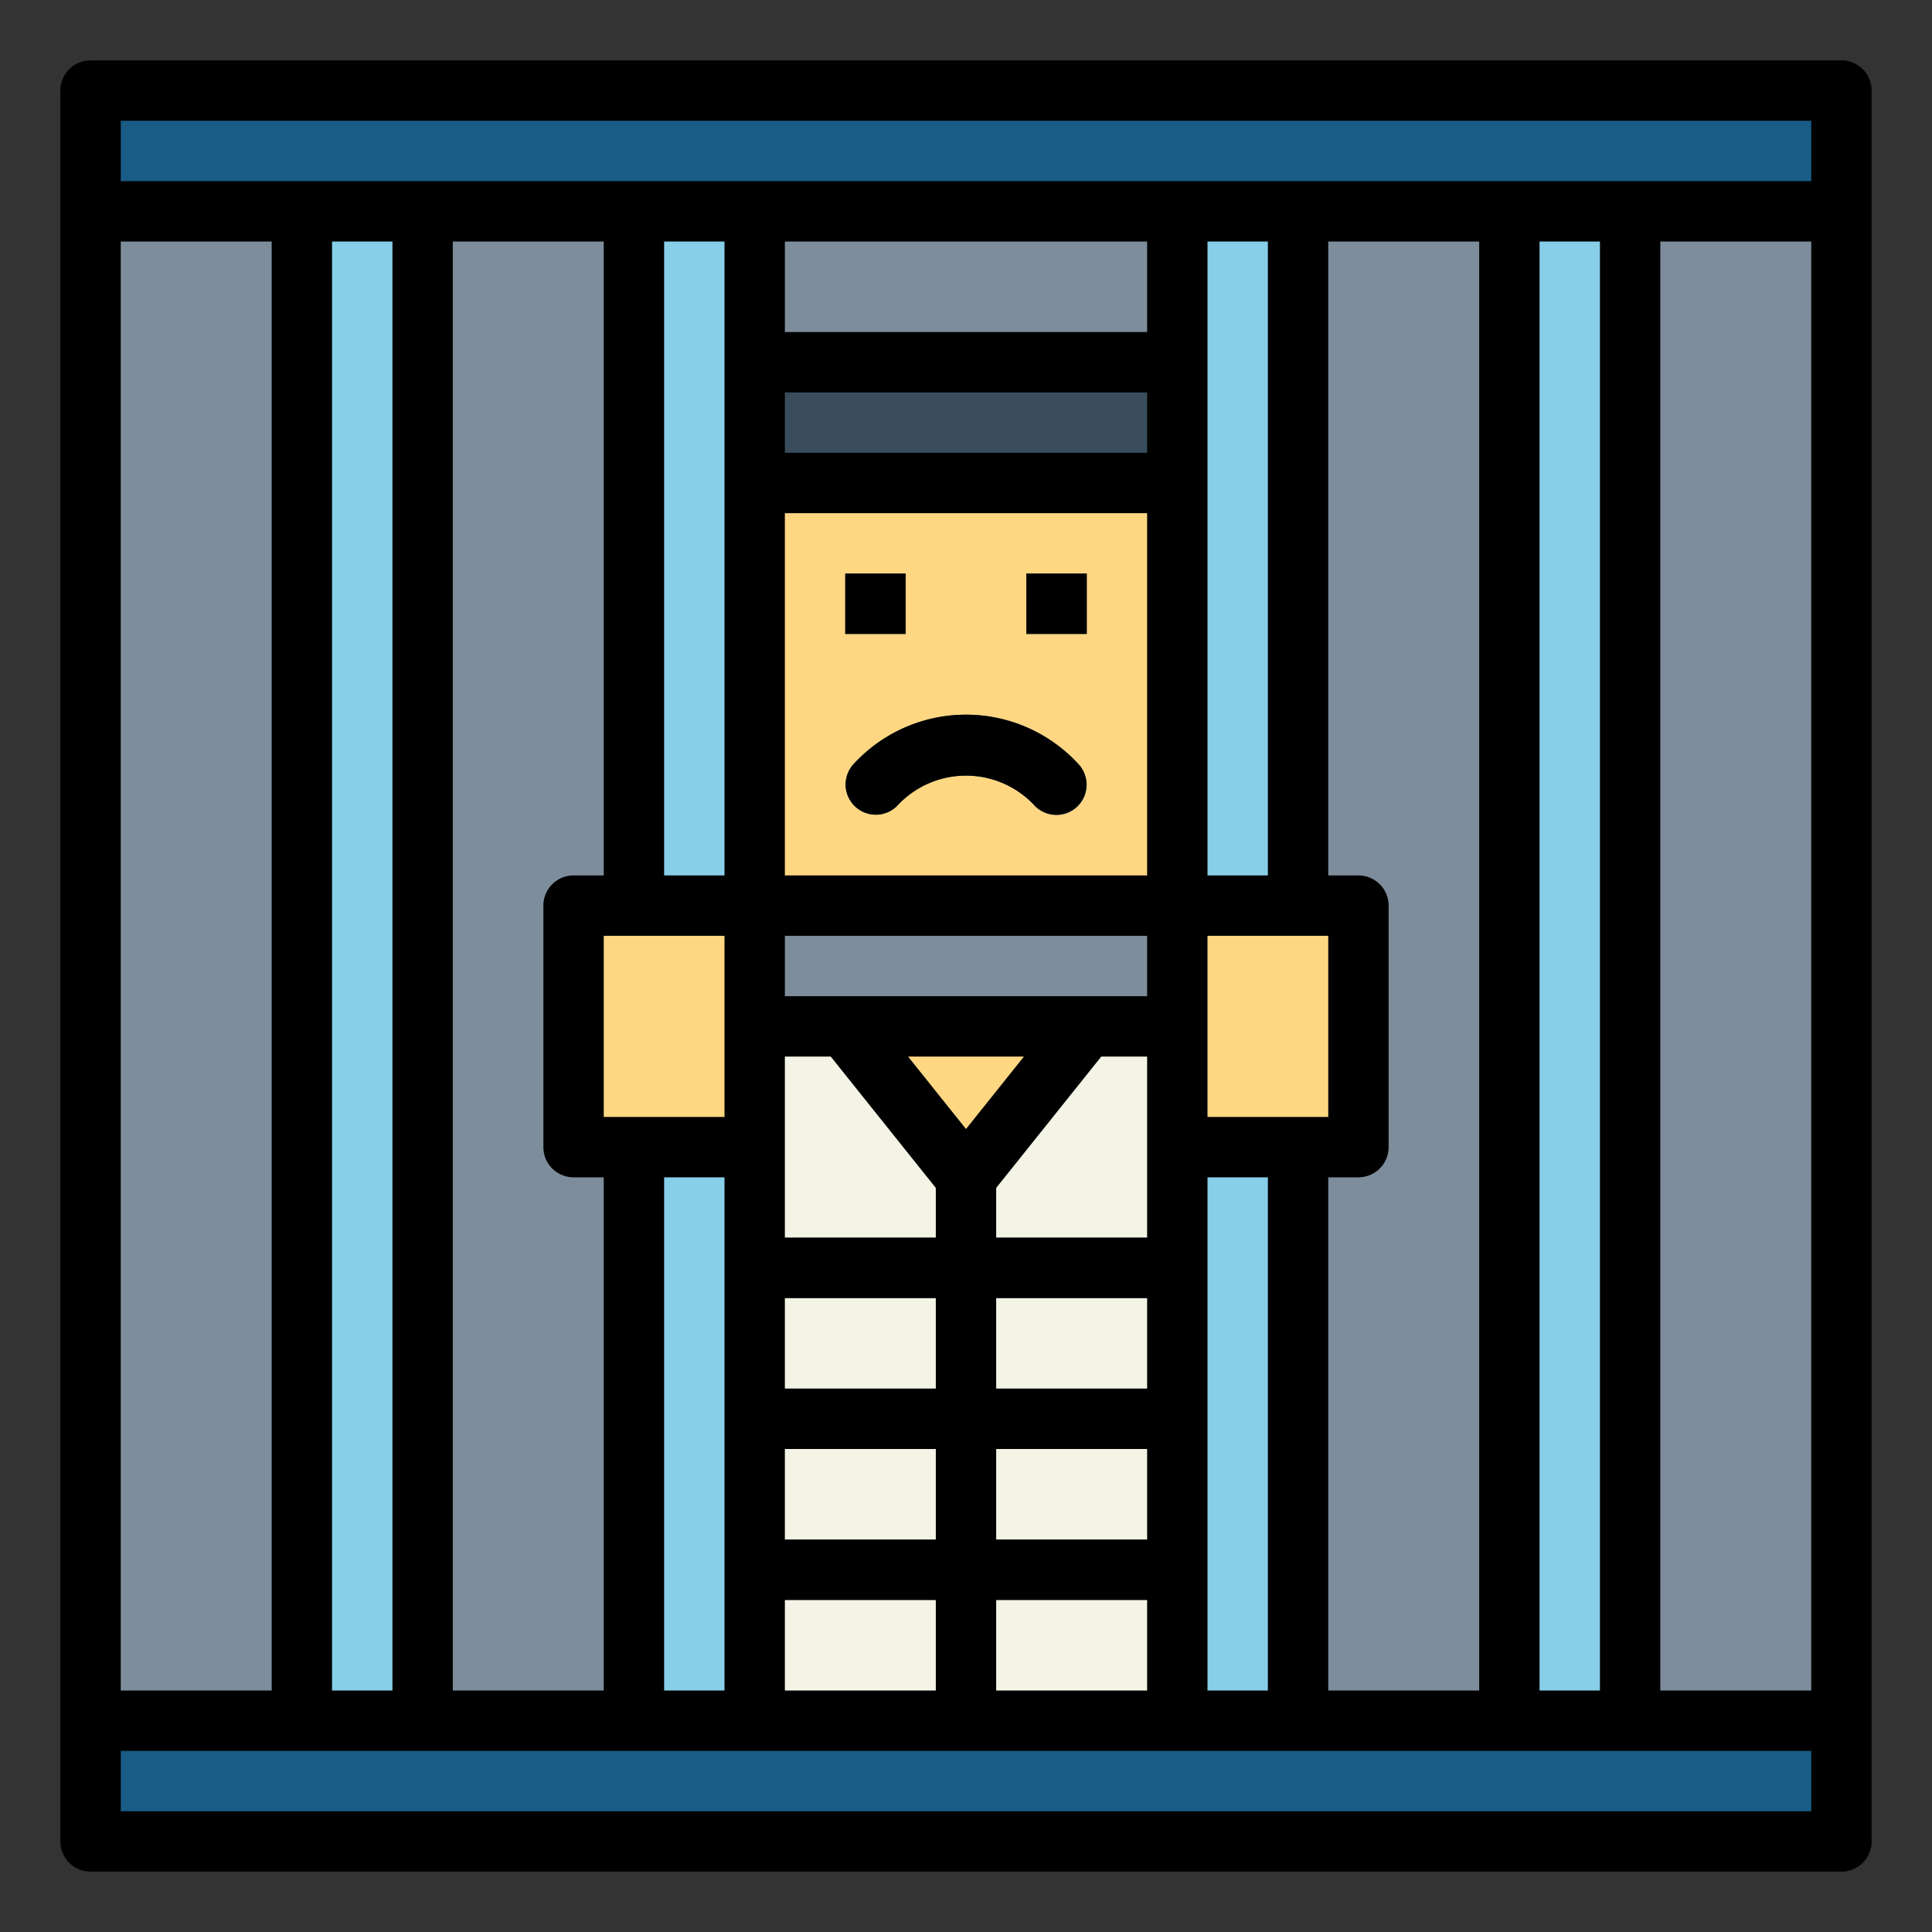 <svg height="512" viewBox="0 0 64 64" width="512" xmlns="http://www.w3.org/2000/svg"><rect x="0" y="0" width="64" height="64" fill="#333333" stroke="none"/><g id="Filled_outline" data-name="Filled outline"><path d="m3 7h58v50h-58z" fill="#7d8d9c"/><path d="m25 16h14v14h-14z" fill="#ffd782"/><path d="m28 19h2v2h-2z" fill="#394d5c"/><path d="m34 19h2v2h-2z" fill="#394d5c"/><path d="m35 27a1 1 0 0 1 -.707-.293 3.1 3.1 0 0 0 -4.586 0 1 1 0 0 1 -1.414-1.414 5.055 5.055 0 0 1 7.414 0 1 1 0 0 1 -.707 1.707z" fill="#394d5c"/><path d="m25 34h14v23h-14z" fill="#f4f4e6"/><path d="m25 12h14v4h-14z" fill="#394d5c"/><path d="m3 3h58v4h-58z" fill="#195c85"/><path d="m3 57h58v4h-58z" fill="#195c85"/><g fill="#87cee9"><path d="m10 7h4v50h-4z"/><path d="m21 7h4v50h-4z"/><path d="m39 7h4v50h-4z"/><path d="m50 7h4v50h-4z"/></g><path d="m28 34 4 5 4-5z" fill="#ffd782"/><path d="m25 41h14v2h-14z" fill="#394d5c"/><path d="m25 46h14v2h-14z" fill="#394d5c"/><path d="m25 51h14v2h-14z" fill="#394d5c"/><path d="m19 30h6v8h-6z" fill="#ffd782"/><path d="m39 30h6v8h-6z" fill="#ffd782"/><path d="m28 19h2v2h-2z"/><path d="m34 19h2v2h-2z"/><path d="m29.707 26.707a3.1 3.1 0 0 1 4.586 0 1 1 0 0 0 1.414-1.414 5.055 5.055 0 0 0 -7.414 0 1 1 0 0 0 1.414 1.414z"/><path d="m61 2h-58a1 1 0 0 0 -1 1v58a1 1 0 0 0 1 1h58a1 1 0 0 0 1-1v-58a1 1 0 0 0 -1-1zm-57 6h5v48h-5zm56 52h-56v-2h56zm-49-4v-48h2v48zm13-25v6h-4v-6zm-2-2v-21h2v21zm2 10v17h-2v-17zm-4-10h-1a1 1 0 0 0 -1 1v8a1 1 0 0 0 1 1h1v17h-5v-48h5zm18-16v2h-12v-2zm-12-2v-3h12v3zm12 6v12h-12v-12zm0 14v2h-12v-2zm-5 22h5v3h-5zm-1-15.6-1.919-2.4h3.838zm1 13.6v-3h5v3zm0-5v-3h5v3zm0-5v-1.649l3.481-4.351h1.519v6zm-5.481-6 3.481 4.351v1.649h-5v-6zm3.481 8v3h-5v-3zm0 5v3h-5v-3zm0 5v3h-5v-3zm13-22v6h-4v-6zm-4-2v-21h2v21zm5 0h-1v-21h5v48h-5v-17h1a1 1 0 0 0 1-1v-8a1 1 0 0 0 -1-1zm-3 10v17h-2v-17zm9 17v-48h2v48zm9 0h-5v-48h5zm0-50h-56v-2h56z"/></g></svg>
